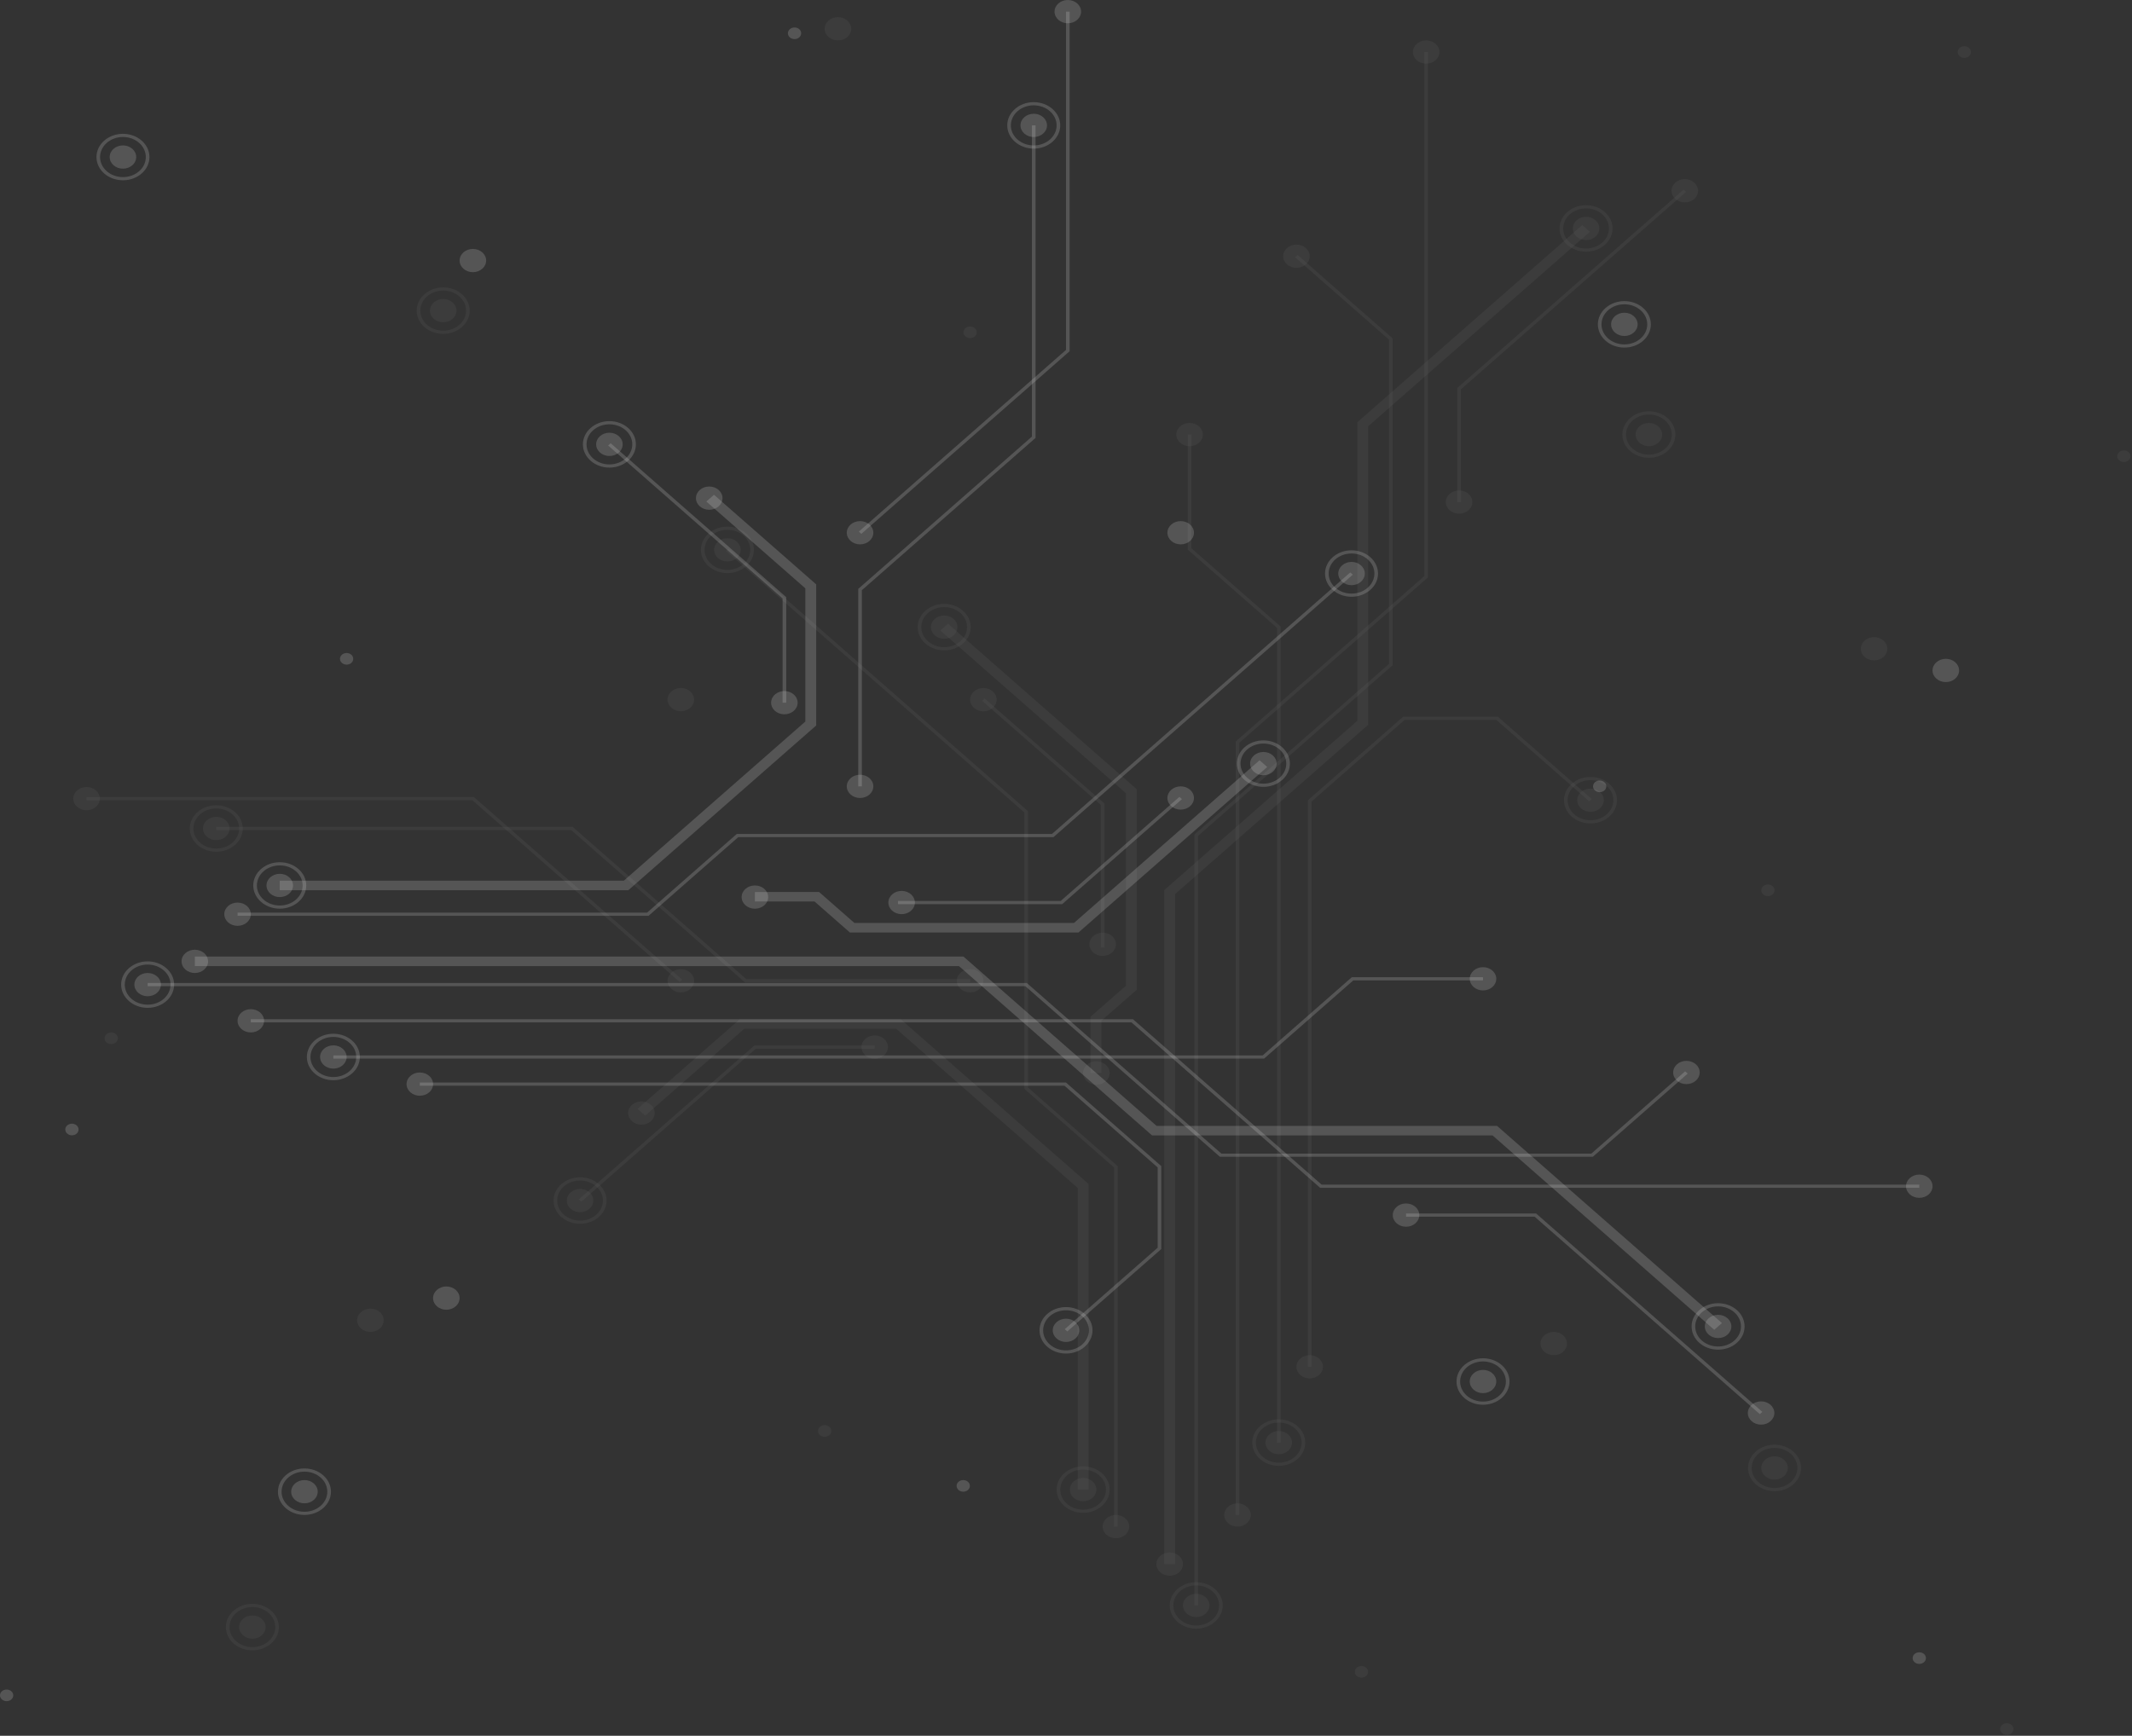 <svg width="560" height="456" viewBox="0 0 560 456" fill="none" xmlns="http://www.w3.org/2000/svg">
<rect x="0" y="0" width="560" height="456" fill="#333333" stroke="none"/>
<g style="mix-blend-mode:color-dodge">
<g opacity="0.85">
<path d="M430.148 85.209C430.148 86.896 428.588 88.266 426.663 88.266C424.737 88.266 423.177 86.898 423.177 85.209C423.177 83.521 424.737 82.153 426.663 82.153C428.588 82.153 430.148 83.521 430.148 85.209Z" fill="#FAFAFA" fill-opacity="0.2"/>
<path d="M419.702 85.209C419.702 88.575 422.824 91.314 426.663 91.314C430.501 91.314 433.623 88.575 433.623 85.209C433.623 81.844 430.501 79.105 426.663 79.105C422.824 79.105 419.702 81.844 419.702 85.209ZM420.655 85.209C420.655 82.304 423.351 79.939 426.664 79.939C429.978 79.939 432.674 82.304 432.674 85.209C432.674 88.115 429.978 90.479 426.664 90.479C423.351 90.479 420.655 88.115 420.655 85.209Z" fill="#FAFAFA" fill-opacity="0.2"/>
<path d="M83.452 391.882C83.452 393.569 81.893 394.938 79.967 394.938C78.041 394.938 76.482 393.571 76.482 391.882C76.482 390.193 78.041 388.826 79.967 388.826C81.893 388.826 83.452 390.193 83.452 391.882Z" fill="#FAFAFA" fill-opacity="0.2"/>
<path d="M73.008 391.882C73.008 395.248 76.131 397.986 79.969 397.986C83.807 397.986 86.93 395.248 86.93 391.882C86.93 388.516 83.807 385.778 79.969 385.778C76.131 385.778 73.008 388.516 73.008 391.882ZM73.96 391.882C73.96 388.976 76.656 386.614 79.967 386.614C83.278 386.614 85.974 388.978 85.974 391.882C85.974 394.786 83.278 397.152 79.967 397.152C76.656 397.152 73.96 394.787 73.96 391.882Z" fill="#FAFAFA" fill-opacity="0.2"/>
<path d="M35.779 41.256C35.779 42.943 34.22 44.312 32.294 44.312C30.369 44.312 28.809 42.945 28.809 41.256C28.809 39.568 30.369 38.2 32.294 38.2C34.22 38.2 35.779 39.568 35.779 41.256Z" fill="#FAFAFA" fill-opacity="0.2"/>
<path d="M25.335 41.258C25.335 44.624 28.458 47.362 32.296 47.362C36.134 47.362 39.257 44.624 39.257 41.258C39.257 37.892 36.134 35.154 32.296 35.154C28.458 35.154 25.335 37.892 25.335 41.258ZM26.287 41.258C26.287 38.352 28.983 35.988 32.294 35.988C35.606 35.988 38.301 38.352 38.301 41.258C38.301 44.163 35.606 46.526 32.294 46.526C28.983 46.526 26.287 44.162 26.287 41.258Z" fill="#FAFAFA" fill-opacity="0.2"/>
<path d="M393.017 362.937C393.017 364.624 391.457 365.993 389.532 365.993C387.606 365.993 386.047 364.626 386.047 362.937C386.047 361.248 387.606 359.881 389.532 359.881C391.457 359.881 393.017 361.248 393.017 362.937Z" fill="#FAFAFA" fill-opacity="0.2"/>
<path d="M382.571 362.937C382.571 366.303 385.694 369.041 389.532 369.041C393.37 369.041 396.492 366.303 396.492 362.937C396.492 359.571 393.37 356.833 389.532 356.833C385.694 356.833 382.571 359.571 382.571 362.937ZM383.524 362.937C383.524 360.031 386.22 357.667 389.534 357.667C392.847 357.667 395.543 360.031 395.543 362.937C395.543 365.842 392.847 368.207 389.534 368.207C386.22 368.207 383.524 365.842 383.524 362.937Z" fill="#FAFAFA" fill-opacity="0.2"/>
<path d="M514.58 176.134C514.58 177.821 513.02 179.19 511.095 179.19C509.169 179.19 507.61 177.823 507.61 176.134C507.61 174.445 509.169 173.078 511.095 173.078C513.02 173.078 514.58 174.445 514.58 176.134Z" fill="#FAFAFA" fill-opacity="0.2"/>
<path d="M120.723 341.025C120.723 342.712 119.163 344.081 117.238 344.081C115.312 344.081 113.753 342.713 113.753 341.025C113.753 339.336 115.312 337.968 117.238 337.968C119.163 337.968 120.723 339.336 120.723 341.025Z" fill="#FAFAFA" fill-opacity="0.2"/>
<path d="M127.691 68.45C127.691 70.137 126.132 71.506 124.206 71.506C122.28 71.506 120.721 70.138 120.721 68.45C120.721 66.761 122.28 65.393 124.206 65.393C126.132 65.393 127.691 66.761 127.691 68.45Z" fill="#FAFAFA" fill-opacity="0.2"/>
<path d="M313.61 139.956C313.61 141.643 312.051 143.012 310.125 143.012C308.2 143.012 306.64 141.644 306.64 139.956C306.64 138.267 308.2 136.899 310.125 136.899C312.051 136.899 313.61 138.267 313.61 139.956Z" fill="#FAFAFA" fill-opacity="0.2"/>
<path d="M254.753 390.354C254.753 391.198 253.974 391.882 253.011 391.882C252.048 391.882 251.268 391.198 251.268 390.354C251.268 389.509 252.048 388.826 253.011 388.826C253.974 388.826 254.753 389.509 254.753 390.354Z" fill="#FAFAFA" fill-opacity="0.2"/>
<path d="M421.92 206.582C421.92 207.427 421.14 208.11 420.178 208.11C419.215 208.11 418.435 207.427 418.435 206.582C418.435 205.738 419.215 205.054 420.178 205.054C421.14 205.054 421.92 205.738 421.92 206.582Z" fill="#FAFAFA" fill-opacity="0.2"/>
<path d="M3.485 445.385C3.485 446.229 2.705 446.913 1.743 446.913C0.78 446.913 0 446.229 0 445.385C0 444.54 0.78 443.856 1.743 443.856C2.705 443.856 3.485 444.54 3.485 445.385Z" fill="#FAFAFA" fill-opacity="0.2"/>
<path d="M20.638 296.73C20.638 297.575 19.859 298.259 18.896 298.259C17.933 298.259 17.153 297.575 17.153 296.73C17.153 295.886 17.933 295.202 18.896 295.202C19.859 295.202 20.638 295.886 20.638 296.73Z" fill="#FAFAFA" fill-opacity="0.2"/>
<path d="M92.786 173.079C92.786 173.924 92.006 174.607 91.043 174.607C90.081 174.607 89.301 173.924 89.301 173.079C89.301 172.235 90.081 171.551 91.043 171.551C92.006 171.551 92.786 172.235 92.786 173.079Z" fill="#FAFAFA" fill-opacity="0.2"/>
<path d="M210.439 8.743C210.439 9.588 209.659 10.271 208.697 10.271C207.734 10.271 206.954 9.588 206.954 8.743C206.954 7.899 207.734 7.215 208.697 7.215C209.659 7.215 210.439 7.899 210.439 8.743Z" fill="#FAFAFA" fill-opacity="0.2"/>
<path d="M505.869 435.597C505.869 436.441 505.089 437.125 504.126 437.125C503.163 437.125 502.384 436.441 502.384 435.597C502.384 434.752 503.163 434.068 504.126 434.068C505.089 434.068 505.869 434.752 505.869 435.597Z" fill="#FAFAFA" fill-opacity="0.2"/>
<path d="M447.797 348.468C447.797 346.781 449.357 345.412 451.282 345.412C453.208 345.412 454.767 346.78 454.767 348.468C454.767 350.157 453.208 351.525 451.282 351.525C449.357 351.525 447.797 350.157 447.797 348.468Z" fill="#FAFAFA" fill-opacity="0.2"/>
<path d="M444.322 348.468C444.322 351.834 447.444 354.573 451.282 354.573C455.12 354.573 458.243 351.834 458.243 348.468C458.243 345.103 455.12 342.364 451.282 342.364C447.444 342.364 444.322 345.103 444.322 348.468ZM445.273 348.468C445.273 345.563 447.969 343.199 451.282 343.199C454.596 343.199 457.292 345.563 457.292 348.468C457.292 351.374 454.596 353.738 451.282 353.738C447.969 353.738 445.273 351.374 445.273 348.468Z" fill="#FAFAFA" fill-opacity="0.2"/>
<path d="M276.519 349.488C276.519 347.801 278.078 346.432 280.004 346.432C281.93 346.432 283.489 347.8 283.489 349.488C283.489 351.177 281.93 352.544 280.004 352.544C278.078 352.544 276.519 351.177 276.519 349.488Z" fill="#FAFAFA" fill-opacity="0.2"/>
<path d="M273.043 349.488C273.043 352.854 276.166 355.592 280.004 355.592C283.842 355.592 286.964 352.854 286.964 349.488C286.964 346.122 283.842 343.384 280.004 343.384C276.166 343.384 273.043 346.122 273.043 349.488ZM273.995 349.488C273.995 346.583 276.691 344.22 280.004 344.22C283.317 344.22 286.013 346.584 286.013 349.488C286.013 352.392 283.317 354.758 280.004 354.758C276.691 354.758 273.995 352.394 273.995 349.488Z" fill="#FAFAFA" fill-opacity="0.2"/>
<path d="M328.364 200.611C328.364 198.924 329.923 197.554 331.849 197.554C333.774 197.554 335.334 198.922 335.334 200.611C335.334 202.299 333.774 203.667 331.849 203.667C329.923 203.667 328.364 202.299 328.364 200.611Z" fill="#FAFAFA" fill-opacity="0.2"/>
<path d="M324.886 200.611C324.886 203.976 328.009 206.715 331.847 206.715C335.685 206.715 338.808 203.976 338.808 200.611C338.808 197.245 335.685 194.506 331.847 194.506C328.009 194.506 324.886 197.245 324.886 200.611ZM325.84 200.611C325.84 197.705 328.536 195.341 331.847 195.341C335.158 195.341 337.856 197.705 337.856 200.611C337.856 203.516 335.16 205.88 331.847 205.88C328.534 205.88 325.84 203.516 325.84 200.611Z" fill="#FAFAFA" fill-opacity="0.2"/>
<path d="M35.296 258.666C35.296 256.979 36.855 255.61 38.781 255.61C40.707 255.61 42.266 256.978 42.266 258.666C42.266 260.355 40.707 261.723 38.781 261.723C36.855 261.723 35.296 260.355 35.296 258.666Z" fill="#FAFAFA" fill-opacity="0.2"/>
<path d="M31.818 258.666C31.818 262.032 34.941 264.771 38.779 264.771C42.617 264.771 45.74 262.032 45.74 258.666C45.74 255.3 42.617 252.562 38.779 252.562C34.941 252.562 31.818 255.3 31.818 258.666ZM32.772 258.666C32.772 255.761 35.468 253.396 38.779 253.396C42.09 253.396 44.788 255.761 44.788 258.666C44.788 261.572 42.092 263.936 38.779 263.936C35.466 263.936 32.772 261.572 32.772 258.666Z" fill="#FAFAFA" fill-opacity="0.2"/>
<path d="M69.999 232.617C69.999 230.93 71.558 229.561 73.484 229.561C75.41 229.561 76.969 230.928 76.969 232.617C76.969 234.306 75.41 235.673 73.484 235.673C71.558 235.673 69.999 234.306 69.999 232.617Z" fill="#FAFAFA" fill-opacity="0.2"/>
<path d="M66.522 232.617C66.522 235.983 69.644 238.721 73.482 238.721C77.32 238.721 80.443 235.983 80.443 232.617C80.443 229.251 77.32 226.513 73.482 226.513C69.644 226.513 66.522 229.251 66.522 232.617ZM67.475 232.617C67.475 229.711 70.171 227.347 73.484 227.347C76.797 227.347 79.491 229.711 79.491 232.617C79.491 235.522 76.795 237.887 73.484 237.887C70.173 237.887 67.475 235.522 67.475 232.617Z" fill="#FAFAFA" fill-opacity="0.2"/>
<path d="M156.585 116.737C156.585 115.05 158.145 113.681 160.07 113.681C161.996 113.681 163.555 115.048 163.555 116.737C163.555 118.426 161.996 119.793 160.07 119.793C158.145 119.793 156.585 118.426 156.585 116.737Z" fill="#FAFAFA" fill-opacity="0.2"/>
<path d="M153.108 116.737C153.108 120.103 156.23 122.841 160.068 122.841C163.906 122.841 167.029 120.103 167.029 116.737C167.029 113.371 163.906 110.633 160.068 110.633C156.23 110.633 153.108 113.371 153.108 116.737ZM154.061 116.737C154.061 113.832 156.757 111.469 160.068 111.469C163.38 111.469 166.077 113.833 166.077 116.737C166.077 119.641 163.382 122.007 160.068 122.007C156.755 122.007 154.061 119.643 154.061 116.737Z" fill="#FAFAFA" fill-opacity="0.2"/>
<path d="M268.042 32.938C268.042 31.251 269.602 29.882 271.527 29.882C273.453 29.882 275.012 31.25 275.012 32.938C275.012 34.627 273.453 35.995 271.527 35.995C269.602 35.995 268.042 34.627 268.042 32.938Z" fill="#FAFAFA" fill-opacity="0.2"/>
<path d="M264.565 32.938C264.565 36.304 267.687 39.043 271.525 39.043C275.363 39.043 278.486 36.304 278.486 32.938C278.486 29.573 275.363 26.834 271.525 26.834C267.687 26.834 264.565 29.573 264.565 32.938ZM265.518 32.938C265.518 30.033 268.214 27.669 271.525 27.669C274.837 27.669 277.534 30.033 277.534 32.938C277.534 35.844 274.839 38.208 271.525 38.208C268.212 38.208 265.518 35.844 265.518 32.938Z" fill="#FAFAFA" fill-opacity="0.2"/>
<path d="M351.515 150.676C351.515 148.989 353.075 147.619 355 147.619C356.926 147.619 358.485 148.987 358.485 150.676C358.485 152.364 356.926 153.732 355 153.732C353.075 153.732 351.515 152.364 351.515 150.676Z" fill="#FAFAFA" fill-opacity="0.2"/>
<path d="M348.038 150.674C348.038 154.04 351.16 156.778 354.998 156.778C358.836 156.778 361.959 154.04 361.959 150.674C361.959 147.308 358.836 144.57 354.998 144.57C351.16 144.57 348.038 147.308 348.038 150.674ZM348.991 150.674C348.991 147.768 351.687 145.406 355 145.406C358.313 145.406 361.007 147.77 361.007 150.674C361.007 153.578 358.311 155.944 355 155.944C351.689 155.944 348.991 153.58 348.991 150.674Z" fill="#FAFAFA" fill-opacity="0.2"/>
<path d="M84.075 277.679C84.075 275.992 85.635 274.623 87.56 274.623C89.486 274.623 91.045 275.991 91.045 277.679C91.045 279.368 89.486 280.736 87.56 280.736C85.635 280.736 84.075 279.368 84.075 277.679Z" fill="#FAFAFA" fill-opacity="0.2"/>
<path d="M80.6 277.679C80.6 281.045 83.722 283.784 87.56 283.784C91.398 283.784 94.521 281.045 94.521 277.679C94.521 274.313 91.398 271.575 87.56 271.575C83.722 271.575 80.6 274.313 80.6 277.679ZM81.551 277.679C81.551 274.774 84.247 272.41 87.56 272.41C90.874 272.41 93.567 274.774 93.567 277.679C93.567 280.585 90.872 282.947 87.56 282.947C84.249 282.947 81.551 280.583 81.551 277.679Z" fill="#FAFAFA" fill-opacity="0.2"/>
<path d="M194.8 235.672C194.8 233.984 196.359 232.615 198.285 232.615C200.211 232.615 201.77 233.983 201.77 235.672C201.77 237.36 200.211 238.728 198.285 238.728C196.359 238.728 194.8 237.36 194.8 235.672Z" fill="#FAFAFA" fill-opacity="0.2"/>
<path d="M52.504 249.733C54.282 250.379 55.126 252.167 54.39 253.726C53.653 255.286 51.614 256.026 49.836 255.38C48.058 254.734 47.214 252.946 47.95 251.387C48.687 249.827 50.725 249.087 52.504 249.733Z" fill="#FAFAFA" fill-opacity="0.2"/>
<path d="M58.911 240.171C58.911 238.484 60.471 237.115 62.396 237.115C64.322 237.115 65.882 238.483 65.882 240.171C65.882 241.86 64.322 243.228 62.396 243.228C60.471 243.228 58.911 241.86 58.911 240.171Z" fill="#FAFAFA" fill-opacity="0.2"/>
<path d="M62.397 268.173C62.397 266.486 63.956 265.117 65.882 265.117C67.807 265.117 69.367 266.484 69.367 268.173C69.367 269.862 67.807 271.229 65.882 271.229C63.956 271.229 62.397 269.862 62.397 268.173Z" fill="#FAFAFA" fill-opacity="0.2"/>
<path d="M500.643 311.631C500.643 309.944 502.202 308.575 504.128 308.575C506.054 308.575 507.613 309.942 507.613 311.631C507.613 313.32 506.054 314.687 504.128 314.687C502.202 314.687 500.643 313.32 500.643 311.631Z" fill="#FAFAFA" fill-opacity="0.2"/>
<path d="M459.089 371.21C459.089 369.523 460.648 368.154 462.574 368.154C464.5 368.154 466.059 369.521 466.059 371.21C466.059 372.899 464.5 374.266 462.574 374.266C460.648 374.266 459.089 372.899 459.089 371.21Z" fill="#FAFAFA" fill-opacity="0.2"/>
<path d="M365.831 319.219C365.831 317.532 367.39 316.162 369.316 316.162C371.242 316.162 372.801 317.53 372.801 319.219C372.801 320.907 371.242 322.275 369.316 322.275C367.39 322.275 365.831 320.907 365.831 319.219Z" fill="#FAFAFA" fill-opacity="0.2"/>
<path d="M106.786 284.807C106.786 283.12 108.346 281.751 110.271 281.751C112.197 281.751 113.756 283.118 113.756 284.807C113.756 286.495 112.197 287.863 110.271 287.863C108.346 287.863 106.786 286.495 106.786 284.807Z" fill="#FAFAFA" fill-opacity="0.2"/>
<path d="M182.802 130.868C182.802 129.181 184.362 127.812 186.287 127.812C188.213 127.812 189.772 129.179 189.772 130.868C189.772 132.557 188.213 133.924 186.287 133.924C184.362 133.924 182.802 132.557 182.802 130.868Z" fill="#FAFAFA" fill-opacity="0.2"/>
<path d="M222.421 206.582C222.421 204.895 223.981 203.526 225.906 203.526C227.832 203.526 229.391 204.894 229.391 206.582C229.391 208.271 227.832 209.639 225.906 209.639C223.981 209.639 222.421 208.271 222.421 206.582Z" fill="#FAFAFA" fill-opacity="0.2"/>
<path d="M206.828 181.627C208.701 182.015 209.861 183.661 209.419 185.304C208.977 186.947 207.1 187.964 205.227 187.576C203.354 187.189 202.193 185.542 202.636 183.9C203.078 182.257 204.955 181.239 206.828 181.627Z" fill="#FAFAFA" fill-opacity="0.2"/>
<path d="M276.991 3.056C276.991 1.369 278.55 8.58307e-06 280.476 8.58307e-06C282.401 8.58307e-06 283.961 1.368 283.961 3.056C283.961 4.745 282.401 6.113 280.476 6.113C278.55 6.113 276.991 4.745 276.991 3.056Z" fill="#FAFAFA" fill-opacity="0.2"/>
<path d="M222.421 139.956C222.421 138.268 223.981 136.899 225.906 136.899C227.832 136.899 229.391 138.267 229.391 139.956C229.391 141.644 227.832 143.012 225.906 143.012C223.981 143.012 222.421 141.644 222.421 139.956Z" fill="#FAFAFA" fill-opacity="0.2"/>
<path d="M237.625 234.13C239.499 234.518 240.659 236.164 240.217 237.807C239.774 239.449 237.897 240.467 236.024 240.079C234.151 239.691 232.991 238.045 233.433 236.403C233.875 234.76 235.752 233.742 237.625 234.13Z" fill="#FAFAFA" fill-opacity="0.2"/>
<path d="M306.64 209.639C306.64 207.952 308.2 206.582 310.125 206.582C312.051 206.582 313.61 207.95 313.61 209.639C313.61 211.327 312.051 212.695 310.125 212.695C308.2 212.695 306.64 211.327 306.64 209.639Z" fill="#FAFAFA" fill-opacity="0.2"/>
<path d="M439.478 281.751C439.478 280.063 441.037 278.694 442.963 278.694C444.888 278.694 446.448 280.062 446.448 281.751C446.448 283.439 444.888 284.807 442.963 284.807C441.037 284.807 439.478 283.439 439.478 281.751Z" fill="#FAFAFA" fill-opacity="0.2"/>
<path d="M386.048 257.14C386.048 255.453 387.608 254.084 389.533 254.084C391.459 254.084 393.018 255.451 393.018 257.14C393.018 258.829 391.459 260.196 389.533 260.196C387.608 260.196 386.048 258.829 386.048 257.14Z" fill="#FAFAFA" fill-opacity="0.2"/>
<path d="M38.779 258.249H269.715L320.818 303.065H417.984L442.625 281.456L443.299 282.047L418.378 303.899H320.424L269.32 259.084H38.779L38.779 258.249Z" fill="#FAFAFA" fill-opacity="0.2"/>
<path d="M51.169 251.304H253.075L303.791 295.779H393.22L452.292 347.583L450.272 349.354L392.039 298.285H302.608L251.891 253.809H51.169V251.304Z" fill="#FAFAFA" fill-opacity="0.2"/>
<path d="M65.88 267.756H297.59L347.145 311.214H504.126V312.048H346.75L297.195 268.592H65.88V267.756Z" fill="#FAFAFA" fill-opacity="0.2"/>
<path d="M330.837 199.725L332.857 201.496L283.272 244.981H223.243L213.952 236.834H198.283V234.327H215.134L224.426 242.476H282.088L330.837 199.725Z" fill="#FAFAFA" fill-opacity="0.2"/>
<path d="M355.074 256.721H389.531V257.557H355.466L332.045 278.097H87.56V277.262H331.651L355.074 256.721Z" fill="#FAFAFA" fill-opacity="0.2"/>
<path d="M110.27 284.39H279.991L305.026 306.345V328.134L280.34 349.783L279.666 349.192L304.074 327.788V306.691L279.596 285.224H110.27V284.39Z" fill="#FAFAFA" fill-opacity="0.2"/>
<path d="M369.316 318.8H403.485L462.91 370.915L462.236 371.505L403.09 319.636H369.316V318.8Z" fill="#FAFAFA" fill-opacity="0.2"/>
<path d="M309.789 209.342L310.461 209.933L278.99 237.532H235.878V236.698H278.596L309.789 209.342Z" fill="#FAFAFA" fill-opacity="0.2"/>
<path d="M354.662 150.379L355.336 150.97L276.715 219.917L193.929 219.917L170.357 240.589H62.397V239.754H169.965L193.535 219.082L276.322 219.082L354.662 150.379Z" fill="#FAFAFA" fill-opacity="0.2"/>
<path d="M187.545 129.984L214.389 153.523L214.389 190.589L165.037 233.869H73.484V231.364H163.855L211.532 189.553L211.532 154.561L185.525 131.755L187.545 129.984Z" fill="#FAFAFA" fill-opacity="0.2"/>
<path d="M160.406 116.443L206.514 156.878V184.612H205.561V157.224L159.732 117.032L160.406 116.443Z" fill="#FAFAFA" fill-opacity="0.2"/>
<path d="M271.05 32.938H272.001V115.043L226.382 155.05V206.582H225.429V154.705L271.05 114.697V32.938Z" fill="#FAFAFA" fill-opacity="0.2"/>
<path d="M279.998 3.056H280.95V92.274L226.243 140.25L225.569 139.661L279.998 91.928V3.056Z" fill="#FAFAFA" fill-opacity="0.2"/>
</g>
<g opacity="0.23">
<path d="M116.411 78.549C118.335 78.549 119.896 79.916 119.896 81.605C119.896 83.294 118.336 84.661 116.411 84.661C114.485 84.661 112.926 83.294 112.926 81.605C112.926 79.916 114.485 78.549 116.411 78.549Z" fill="#FAFAFA" fill-opacity="0.2"/>
<path d="M109.448 81.605C109.448 84.971 112.571 87.709 116.409 87.709C120.247 87.709 123.37 84.971 123.37 81.605C123.37 78.239 120.247 75.501 116.409 75.501C112.571 75.501 109.448 78.239 109.448 81.605ZM110.402 81.605C110.402 78.7 113.098 76.335 116.411 76.335C119.724 76.335 122.42 78.7 122.42 81.605C122.42 84.511 119.724 86.873 116.411 86.873C113.098 86.873 110.402 84.509 110.402 81.605Z" fill="#FAFAFA" fill-opacity="0.2"/>
<path d="M466.108 382.589C468.032 382.589 469.593 383.956 469.593 385.645C469.593 387.334 468.034 388.701 466.108 388.701C464.182 388.701 462.623 387.334 462.623 385.645C462.623 383.956 464.182 382.589 466.108 382.589Z" fill="#FAFAFA" fill-opacity="0.2"/>
<path d="M459.147 385.643C459.147 389.009 462.27 391.748 466.108 391.748C469.946 391.748 473.069 389.009 473.069 385.643C473.069 382.278 469.946 379.539 466.108 379.539C462.27 379.539 459.147 382.278 459.147 385.643ZM460.099 385.643C460.099 382.738 462.795 380.374 466.106 380.374C469.418 380.374 472.115 382.738 472.115 385.643C472.115 388.549 469.419 390.912 466.106 390.912C462.793 390.912 460.099 388.547 460.099 385.643Z" fill="#FAFAFA" fill-opacity="0.2"/>
<path d="M66.291 424.396C68.215 424.396 69.776 425.764 69.776 427.453C69.776 429.141 68.217 430.509 66.291 430.509C64.366 430.509 62.806 429.141 62.806 427.453C62.806 425.764 64.366 424.396 66.291 424.396Z" fill="#FAFAFA" fill-opacity="0.2"/>
<path d="M59.331 427.451C59.331 430.817 62.453 433.555 66.291 433.555C70.129 433.555 73.252 430.817 73.252 427.451C73.252 424.085 70.129 421.347 66.291 421.347C62.453 421.347 59.331 424.085 59.331 427.451ZM60.284 427.451C60.284 424.545 62.98 422.181 66.291 422.181C69.603 422.181 72.3 424.545 72.3 427.451C72.3 430.357 69.605 432.721 66.291 432.721C62.978 432.721 60.284 430.357 60.284 427.451Z" fill="#FAFAFA" fill-opacity="0.2"/>
<path d="M433.102 111.111C435.026 111.111 436.587 112.479 436.587 114.168C436.587 115.856 435.028 117.224 433.102 117.224C431.176 117.224 429.617 115.856 429.617 114.168C429.617 112.479 431.176 111.111 433.102 111.111Z" fill="#FAFAFA" fill-opacity="0.2"/>
<path d="M426.141 114.166C426.141 117.532 429.264 120.27 433.102 120.27C436.94 120.27 440.063 117.532 440.063 114.166C440.063 110.8 436.94 108.062 433.102 108.062C429.264 108.062 426.141 110.8 426.141 114.166ZM427.093 114.166C427.093 111.26 429.789 108.898 433.102 108.898C436.415 108.898 439.111 111.262 439.111 114.166C439.111 117.07 436.415 119.436 433.102 119.436C429.789 119.436 427.093 117.072 427.093 114.166Z" fill="#FAFAFA" fill-opacity="0.2"/>
<path d="M220.092 4.505C222.016 4.505 223.577 5.872 223.577 7.561C223.577 9.25 222.017 10.617 220.092 10.617C218.166 10.617 216.607 9.25 216.607 7.561C216.607 5.872 218.166 4.505 220.092 4.505Z" fill="#FAFAFA" fill-opacity="0.2"/>
<path d="M408.116 349.904C410.04 349.904 411.601 351.271 411.601 352.96C411.601 354.649 410.042 356.016 408.116 356.016C406.19 356.016 404.631 354.649 404.631 352.96C404.631 351.271 406.19 349.904 408.116 349.904Z" fill="#FAFAFA" fill-opacity="0.2"/>
<path d="M97.3 343.793C99.224 343.793 100.785 345.16 100.785 346.849C100.785 348.538 99.225 349.905 97.3 349.905C95.374 349.905 93.815 348.538 93.815 346.849C93.815 345.16 95.374 343.793 97.3 343.793Z" fill="#FAFAFA" fill-opacity="0.2"/>
<path d="M179.626 180.82C181.499 181.208 182.659 182.854 182.217 184.496C181.775 186.139 179.898 187.157 178.025 186.769C176.152 186.381 174.991 184.735 175.434 183.092C175.876 181.45 177.753 180.432 179.626 180.82Z" fill="#FAFAFA" fill-opacity="0.2"/>
<path d="M494.718 168.28C496.079 169.473 496.079 171.408 494.718 172.602C493.357 173.795 491.15 173.795 489.789 172.602C488.428 171.408 488.428 169.473 489.789 168.28C491.15 167.086 493.357 167.086 494.718 168.28Z" fill="#FAFAFA" fill-opacity="0.2"/>
<path d="M464.366 232.364C465.328 232.364 466.108 233.047 466.108 233.892C466.108 234.736 465.328 235.42 464.366 235.42C463.403 235.42 462.623 234.736 462.623 233.892C462.623 233.047 463.403 232.364 464.366 232.364Z" fill="#FAFAFA" fill-opacity="0.2"/>
<path d="M557.859 118.325C558.822 118.325 559.602 119.009 559.602 119.853C559.602 120.697 558.822 121.381 557.859 121.381C556.897 121.381 556.117 120.697 556.117 119.853C556.117 119.009 556.897 118.325 557.859 118.325Z" fill="#FAFAFA" fill-opacity="0.2"/>
<path d="M254.812 85.762C255.775 85.762 256.554 86.446 256.554 87.29C256.554 88.135 255.775 88.819 254.812 88.819C253.849 88.819 253.069 88.135 253.069 87.29C253.069 86.446 253.849 85.762 254.812 85.762Z" fill="#FAFAFA" fill-opacity="0.2"/>
<path d="M527.117 452.717C528.08 452.717 528.86 453.401 528.86 454.245C528.86 455.09 528.08 455.774 527.117 455.774C526.154 455.774 525.375 455.09 525.375 454.245C525.375 453.401 526.154 452.717 527.117 452.717Z" fill="#FAFAFA" fill-opacity="0.2"/>
<path d="M357.607 437.674C358.57 437.674 359.35 438.359 359.35 439.203C359.35 440.046 358.57 440.731 357.607 440.731C356.645 440.731 355.865 440.046 355.865 439.203C355.865 438.359 356.645 437.674 357.607 437.674Z" fill="#FAFAFA" fill-opacity="0.2"/>
<path d="M216.608 374.404C217.571 374.404 218.351 375.087 218.351 375.932C218.351 376.776 217.571 377.46 216.608 377.46C215.646 377.46 214.866 376.776 214.866 375.932C214.866 375.087 215.646 374.404 216.608 374.404Z" fill="#FAFAFA" fill-opacity="0.2"/>
<path d="M29.217 271.226C30.18 271.226 30.959 271.909 30.959 272.754C30.959 273.598 30.18 274.282 29.217 274.282C28.254 274.282 27.474 273.598 27.474 272.754C27.474 271.909 28.254 271.226 29.217 271.226Z" fill="#FAFAFA" fill-opacity="0.2"/>
<path d="M515.956 12.144C516.919 12.144 517.698 12.828 517.698 13.672C517.698 14.516 516.919 15.2 515.956 15.2C514.993 15.2 514.213 14.516 514.213 13.672C514.213 12.828 514.993 12.144 515.956 12.144Z" fill="#FAFAFA" fill-opacity="0.2"/>
<path d="M416.604 63.071C414.68 63.071 413.119 61.703 413.119 60.014C413.119 58.325 414.679 56.958 416.604 56.958C418.53 56.958 420.089 58.325 420.089 60.014C420.089 61.703 418.53 63.071 416.604 63.071Z" fill="#FAFAFA" fill-opacity="0.2"/>
<path d="M409.642 60.014C409.642 63.38 412.764 66.118 416.602 66.118C420.44 66.118 423.563 63.38 423.563 60.014C423.563 56.648 420.44 53.91 416.602 53.91C412.764 53.91 409.642 56.648 409.642 60.014ZM410.595 60.014C410.595 57.109 413.291 54.745 416.604 54.745C419.917 54.745 422.613 57.109 422.613 60.014C422.613 62.92 419.917 65.282 416.604 65.282C413.291 65.282 410.595 62.918 410.595 60.014Z" fill="#FAFAFA" fill-opacity="0.2"/>
<path d="M417.767 213.276C415.843 213.276 414.282 211.908 414.282 210.22C414.282 208.531 415.841 207.163 417.767 207.163C419.693 207.163 421.252 208.531 421.252 210.22C421.252 211.908 419.693 213.276 417.767 213.276Z" fill="#FAFAFA" fill-opacity="0.2"/>
<path d="M410.806 210.22C410.806 213.586 413.929 216.324 417.767 216.324C421.605 216.324 424.728 213.586 424.728 210.22C424.728 206.854 421.605 204.115 417.767 204.115C413.929 204.115 410.806 206.854 410.806 210.22ZM411.758 210.22C411.758 207.314 414.454 204.952 417.767 204.952C421.08 204.952 423.776 207.316 423.776 210.22C423.776 213.124 421.08 215.488 417.767 215.488C414.454 215.488 411.758 213.124 411.758 210.22Z" fill="#FAFAFA" fill-opacity="0.2"/>
<path d="M248.002 167.81C246.079 167.81 244.517 166.442 244.517 164.753C244.517 163.065 246.077 161.697 248.002 161.697C249.928 161.697 251.487 163.065 251.487 164.753C251.487 166.442 249.928 167.81 248.002 167.81Z" fill="#FAFAFA" fill-opacity="0.2"/>
<path d="M241.042 164.753C241.042 168.119 244.164 170.858 248.002 170.858C251.84 170.858 254.963 168.119 254.963 164.753C254.963 161.387 251.84 158.649 248.002 158.649C244.164 158.649 241.042 161.387 241.042 164.753ZM241.993 164.753C241.993 161.848 244.689 159.485 248.002 159.485C251.316 159.485 254.01 161.849 254.01 164.753C254.01 167.657 251.314 170.023 248.002 170.023C244.691 170.023 241.993 167.659 241.993 164.753Z" fill="#FAFAFA" fill-opacity="0.2"/>
<path d="M314.203 424.82C312.279 424.82 310.718 423.453 310.718 421.764C310.718 420.075 312.277 418.708 314.203 418.708C316.129 418.708 317.688 420.075 317.688 421.764C317.688 423.453 316.129 424.82 314.203 424.82Z" fill="#FAFAFA" fill-opacity="0.2"/>
<path d="M307.242 421.764C307.242 425.13 310.365 427.868 314.203 427.868C318.041 427.868 321.164 425.13 321.164 421.764C321.164 418.398 318.041 415.66 314.203 415.66C310.365 415.66 307.242 418.398 307.242 421.764ZM308.196 421.764C308.196 418.858 310.892 416.496 314.205 416.496C317.518 416.496 320.214 418.86 320.214 421.764C320.214 424.668 317.518 427.034 314.205 427.034C310.892 427.034 308.196 424.67 308.196 421.764Z" fill="#FAFAFA" fill-opacity="0.2"/>
<path d="M286.964 389.17C288.325 390.364 288.325 392.299 286.964 393.492C285.603 394.686 283.396 394.686 282.035 393.492C280.674 392.299 280.674 390.364 282.035 389.17C283.396 387.977 285.603 387.977 286.964 389.17Z" fill="#FAFAFA" fill-opacity="0.2"/>
<path d="M277.538 391.331C277.538 394.696 280.661 397.435 284.499 397.435C288.337 397.435 291.46 394.696 291.46 391.331C291.46 387.965 288.337 385.226 284.499 385.226C280.661 385.226 277.538 387.965 277.538 391.331ZM278.49 391.331C278.49 388.425 281.186 386.062 284.497 386.062C287.808 386.062 290.506 388.427 290.506 391.331C290.506 394.234 287.81 396.6 284.497 396.6C281.184 396.6 278.49 394.236 278.49 391.331Z" fill="#FAFAFA" fill-opacity="0.2"/>
<path d="M152.362 318.454C150.438 318.454 148.877 317.086 148.877 315.398C148.877 313.709 150.436 312.341 152.362 312.341C154.288 312.341 155.847 313.709 155.847 315.398C155.847 317.086 154.288 318.454 152.362 318.454Z" fill="#FAFAFA" fill-opacity="0.2"/>
<path d="M145.401 315.397C145.401 318.763 148.524 321.502 152.362 321.502C156.2 321.502 159.323 318.763 159.323 315.397C159.323 312.032 156.2 309.293 152.362 309.293C148.524 309.293 145.401 312.032 145.401 315.397ZM146.355 315.397C146.355 312.492 149.051 310.128 152.364 310.128C155.677 310.128 158.371 312.492 158.371 315.397C158.371 318.303 155.675 320.667 152.364 320.667C149.053 320.667 146.355 318.303 146.355 315.397Z" fill="#FAFAFA" fill-opacity="0.2"/>
<path d="M56.807 220.71C54.883 220.71 53.322 219.342 53.322 217.653C53.322 215.965 54.881 214.597 56.807 214.597C58.732 214.597 60.292 215.965 60.292 217.653C60.292 219.342 58.732 220.71 56.807 220.71Z" fill="#FAFAFA" fill-opacity="0.2"/>
<path d="M49.846 217.655C49.846 221.021 52.968 223.759 56.807 223.759C60.645 223.759 63.767 221.021 63.767 217.655C63.767 214.289 60.645 211.551 56.807 211.551C52.968 211.551 49.846 214.289 49.846 217.655ZM50.799 217.655C50.799 214.749 53.495 212.385 56.807 212.385C60.118 212.385 62.814 214.749 62.814 217.655C62.814 220.561 60.118 222.925 56.807 222.925C53.495 222.925 50.799 220.561 50.799 217.655Z" fill="#FAFAFA" fill-opacity="0.2"/>
<path d="M191.062 147.507C189.138 147.507 187.577 146.139 187.577 144.45C187.577 142.762 189.136 141.394 191.062 141.394C192.987 141.394 194.547 142.762 194.547 144.45C194.547 146.139 192.987 147.507 191.062 147.507Z" fill="#FAFAFA" fill-opacity="0.2"/>
<path d="M184.101 144.452C184.101 147.818 187.224 150.556 191.062 150.556C194.9 150.556 198.022 147.818 198.022 144.452C198.022 141.086 194.9 138.348 191.062 138.348C187.224 138.348 184.101 141.086 184.101 144.452ZM185.053 144.452C185.053 141.547 187.748 139.182 191.06 139.182C194.371 139.182 197.069 141.547 197.069 144.452C197.069 147.358 194.373 149.722 191.06 149.722C187.747 149.722 185.053 147.358 185.053 144.452Z" fill="#FAFAFA" fill-opacity="0.2"/>
<path d="M335.883 382.043C333.96 382.043 332.398 380.675 332.398 378.986C332.398 377.298 333.958 375.93 335.883 375.93C337.809 375.93 339.369 377.298 339.369 378.986C339.369 380.675 337.809 382.043 335.883 382.043Z" fill="#FAFAFA" fill-opacity="0.2"/>
<path d="M328.923 378.986C328.923 382.352 332.045 385.091 335.883 385.091C339.722 385.091 342.844 382.352 342.844 378.986C342.844 375.62 339.722 372.882 335.883 372.882C332.045 372.882 328.923 375.62 328.923 378.986ZM329.874 378.986C329.874 376.081 332.57 373.716 335.883 373.716C339.197 373.716 341.891 376.081 341.891 378.986C341.891 381.892 339.195 384.256 335.883 384.256C332.572 384.256 329.874 381.892 329.874 378.986Z" fill="#FAFAFA" fill-opacity="0.2"/>
<path d="M287.982 278.83C289.907 278.83 291.467 280.198 291.467 281.886C291.467 283.574 289.907 284.943 287.982 284.943C286.057 284.943 284.497 283.574 284.497 281.886C284.497 280.198 286.057 278.83 287.982 278.83Z" fill="#FAFAFA" fill-opacity="0.2"/>
<path d="M307.235 413.956C305.311 413.956 303.75 412.589 303.75 410.9C303.75 409.211 305.309 407.844 307.235 407.844C309.16 407.844 310.72 409.211 310.72 410.9C310.72 412.589 309.16 413.956 307.235 413.956Z" fill="#FAFAFA" fill-opacity="0.2"/>
<path d="M293.113 404.11C291.19 404.11 289.628 402.743 289.628 401.054C289.628 399.365 291.188 397.998 293.113 397.998C295.039 397.998 296.599 399.365 296.599 401.054C296.599 402.743 295.039 404.11 293.113 404.11Z" fill="#FAFAFA" fill-opacity="0.2"/>
<path d="M325.043 401.054C323.12 401.054 321.558 399.686 321.558 397.998C321.558 396.309 323.118 394.941 325.043 394.941C326.969 394.941 328.528 396.309 328.528 397.998C328.528 399.686 326.969 401.054 325.043 401.054Z" fill="#FAFAFA" fill-opacity="0.2"/>
<path d="M374.598 16.727C372.675 16.727 371.113 15.359 371.113 13.67C371.113 11.982 372.673 10.614 374.598 10.614C376.524 10.614 378.083 11.982 378.083 13.67C378.083 15.359 376.524 16.727 374.598 16.727Z" fill="#FAFAFA" fill-opacity="0.2"/>
<path d="M442.536 53.168C440.612 53.168 439.051 51.801 439.051 50.112C439.051 48.423 440.61 47.056 442.536 47.056C444.462 47.056 446.021 48.423 446.021 50.112C446.021 51.801 444.462 53.168 442.536 53.168Z" fill="#FAFAFA" fill-opacity="0.2"/>
<path d="M383.251 134.952C381.327 134.952 379.766 133.585 379.766 131.896C379.766 130.207 381.325 128.84 383.251 128.84C385.176 128.84 386.736 130.207 386.736 131.896C386.736 133.585 385.176 134.952 383.251 134.952Z" fill="#FAFAFA" fill-opacity="0.2"/>
<path d="M344.011 362.125C342.087 362.125 340.526 360.758 340.526 359.069C340.526 357.381 342.085 356.013 344.011 356.013C345.937 356.013 347.496 357.381 347.496 359.069C347.496 360.758 345.937 362.125 344.011 362.125Z" fill="#FAFAFA" fill-opacity="0.2"/>
<path d="M168.475 295.462C166.551 295.462 164.99 294.095 164.99 292.406C164.99 290.717 166.549 289.35 168.475 289.35C170.401 289.35 171.96 290.717 171.96 292.406C171.96 294.095 170.401 295.462 168.475 295.462Z" fill="#FAFAFA" fill-opacity="0.2"/>
<path d="M254.812 260.718C252.888 260.718 251.327 259.35 251.327 257.661C251.327 255.973 252.886 254.605 254.812 254.605C256.738 254.605 258.297 255.973 258.297 257.661C258.297 259.35 256.738 260.718 254.812 260.718Z" fill="#FAFAFA" fill-opacity="0.2"/>
<path d="M230.553 272.1C232.427 272.488 233.587 274.134 233.145 275.776C232.703 277.419 230.826 278.437 228.952 278.049C227.079 277.661 225.919 276.015 226.361 274.372C226.803 272.729 228.68 271.712 230.553 272.1Z" fill="#FAFAFA" fill-opacity="0.2"/>
<path d="M22.732 212.862C20.808 212.862 19.247 211.495 19.247 209.806C19.247 208.117 20.806 206.75 22.732 206.75C24.658 206.75 26.217 208.117 26.217 209.806C26.217 211.495 24.658 212.862 22.732 212.862Z" fill="#FAFAFA" fill-opacity="0.2"/>
<path d="M178.838 260.718C176.914 260.718 175.353 259.35 175.353 257.661C175.353 255.973 176.912 254.605 178.838 254.605C180.763 254.605 182.323 255.973 182.323 257.661C182.323 259.35 180.763 260.718 178.838 260.718Z" fill="#FAFAFA" fill-opacity="0.2"/>
<path d="M289.628 251.135C287.705 251.135 286.143 249.767 286.143 248.079C286.143 246.39 287.703 245.022 289.628 245.022C291.554 245.022 293.113 246.39 293.113 248.079C293.113 249.767 291.554 251.135 289.628 251.135Z" fill="#FAFAFA" fill-opacity="0.2"/>
<path d="M258.297 186.861C256.373 186.861 254.812 185.493 254.812 183.804C254.812 182.116 256.371 180.748 258.297 180.748C260.223 180.748 261.782 182.116 261.782 183.804C261.782 185.493 260.223 186.861 258.297 186.861Z" fill="#FAFAFA" fill-opacity="0.2"/>
<path d="M340.526 70.367C338.602 70.367 337.041 68.999 337.041 67.311C337.041 65.622 338.6 64.254 340.526 64.254C342.451 64.254 344.011 65.622 344.011 67.311C344.011 68.999 342.451 70.367 340.526 70.367Z" fill="#FAFAFA" fill-opacity="0.2"/>
<path d="M312.462 117.222C310.539 117.222 308.977 115.855 308.977 114.166C308.977 112.477 310.537 111.11 312.462 111.11C314.388 111.11 315.947 112.477 315.947 114.166C315.947 115.855 314.388 117.222 312.462 117.222Z" fill="#FAFAFA" fill-opacity="0.2"/>
<path d="M340.864 67.017L365.782 88.87V174.773L314.681 219.589L314.681 421.764H313.727L313.727 219.243L364.831 174.427V89.216L340.19 67.607L340.864 67.017Z" fill="#FAFAFA" fill-opacity="0.2"/>
<path d="M415.594 59.128L417.614 60.9L359.38 111.969V190.397L308.664 234.873L308.664 410.9H305.806L305.806 233.835L356.522 189.359V110.931L415.594 59.128Z" fill="#FAFAFA" fill-opacity="0.2"/>
<path d="M374.123 13.67H375.074V151.686L325.519 195.144L325.519 397.999H324.568L324.568 194.798L374.123 151.34V13.67Z" fill="#FAFAFA" fill-opacity="0.2"/>
<path d="M249.012 163.867L298.598 207.354V259.997L289.306 268.145V281.886H286.449V267.108L295.741 258.959V208.39L246.992 165.639L249.012 163.867Z" fill="#FAFAFA" fill-opacity="0.2"/>
<path d="M311.985 114.166H312.938V144.042L336.359 164.581L336.359 378.986H335.408L335.408 164.927L311.985 144.388V114.166Z" fill="#FAFAFA" fill-opacity="0.2"/>
<path d="M368.57 188.276H393.417L418.103 209.925L417.429 210.516L393.022 189.111H368.965L344.487 210.579L344.487 359.071H343.535L343.535 210.233L368.57 188.276Z" fill="#FAFAFA" fill-opacity="0.2"/>
<path d="M442.2 49.817L442.872 50.407L383.727 102.277V131.896H382.773V101.931L442.2 49.817Z" fill="#FAFAFA" fill-opacity="0.2"/>
<path d="M258.633 183.51L290.104 211.109V248.916H289.153V211.455L257.959 184.099L258.633 183.51Z" fill="#FAFAFA" fill-opacity="0.2"/>
<path d="M191.398 144.156L270.017 213.102V285.704L293.589 306.376V401.054H292.638V306.722L269.066 286.05V213.448L190.724 144.747L191.398 144.156Z" fill="#FAFAFA" fill-opacity="0.2"/>
<path d="M194.309 267.762H236.575L285.926 311.042V391.331H283.07V312.078L235.393 270.267H195.493L169.485 293.075L167.465 291.303L194.309 267.762Z" fill="#FAFAFA" fill-opacity="0.2"/>
<path d="M198.134 274.668H229.76V275.502H198.528L152.7 315.694L152.026 315.103L198.134 274.668Z" fill="#FAFAFA" fill-opacity="0.2"/>
<path d="M56.807 217.236H150.431L196.052 257.244H254.812V258.079H195.657L150.036 218.072H56.807V217.236Z" fill="#FAFAFA" fill-opacity="0.2"/>
<path d="M22.732 209.39H124.467L179.176 257.367L178.502 257.958L124.072 210.225H22.732V209.39Z" fill="#FAFAFA" fill-opacity="0.2"/>
</g>
</g>
</svg>
